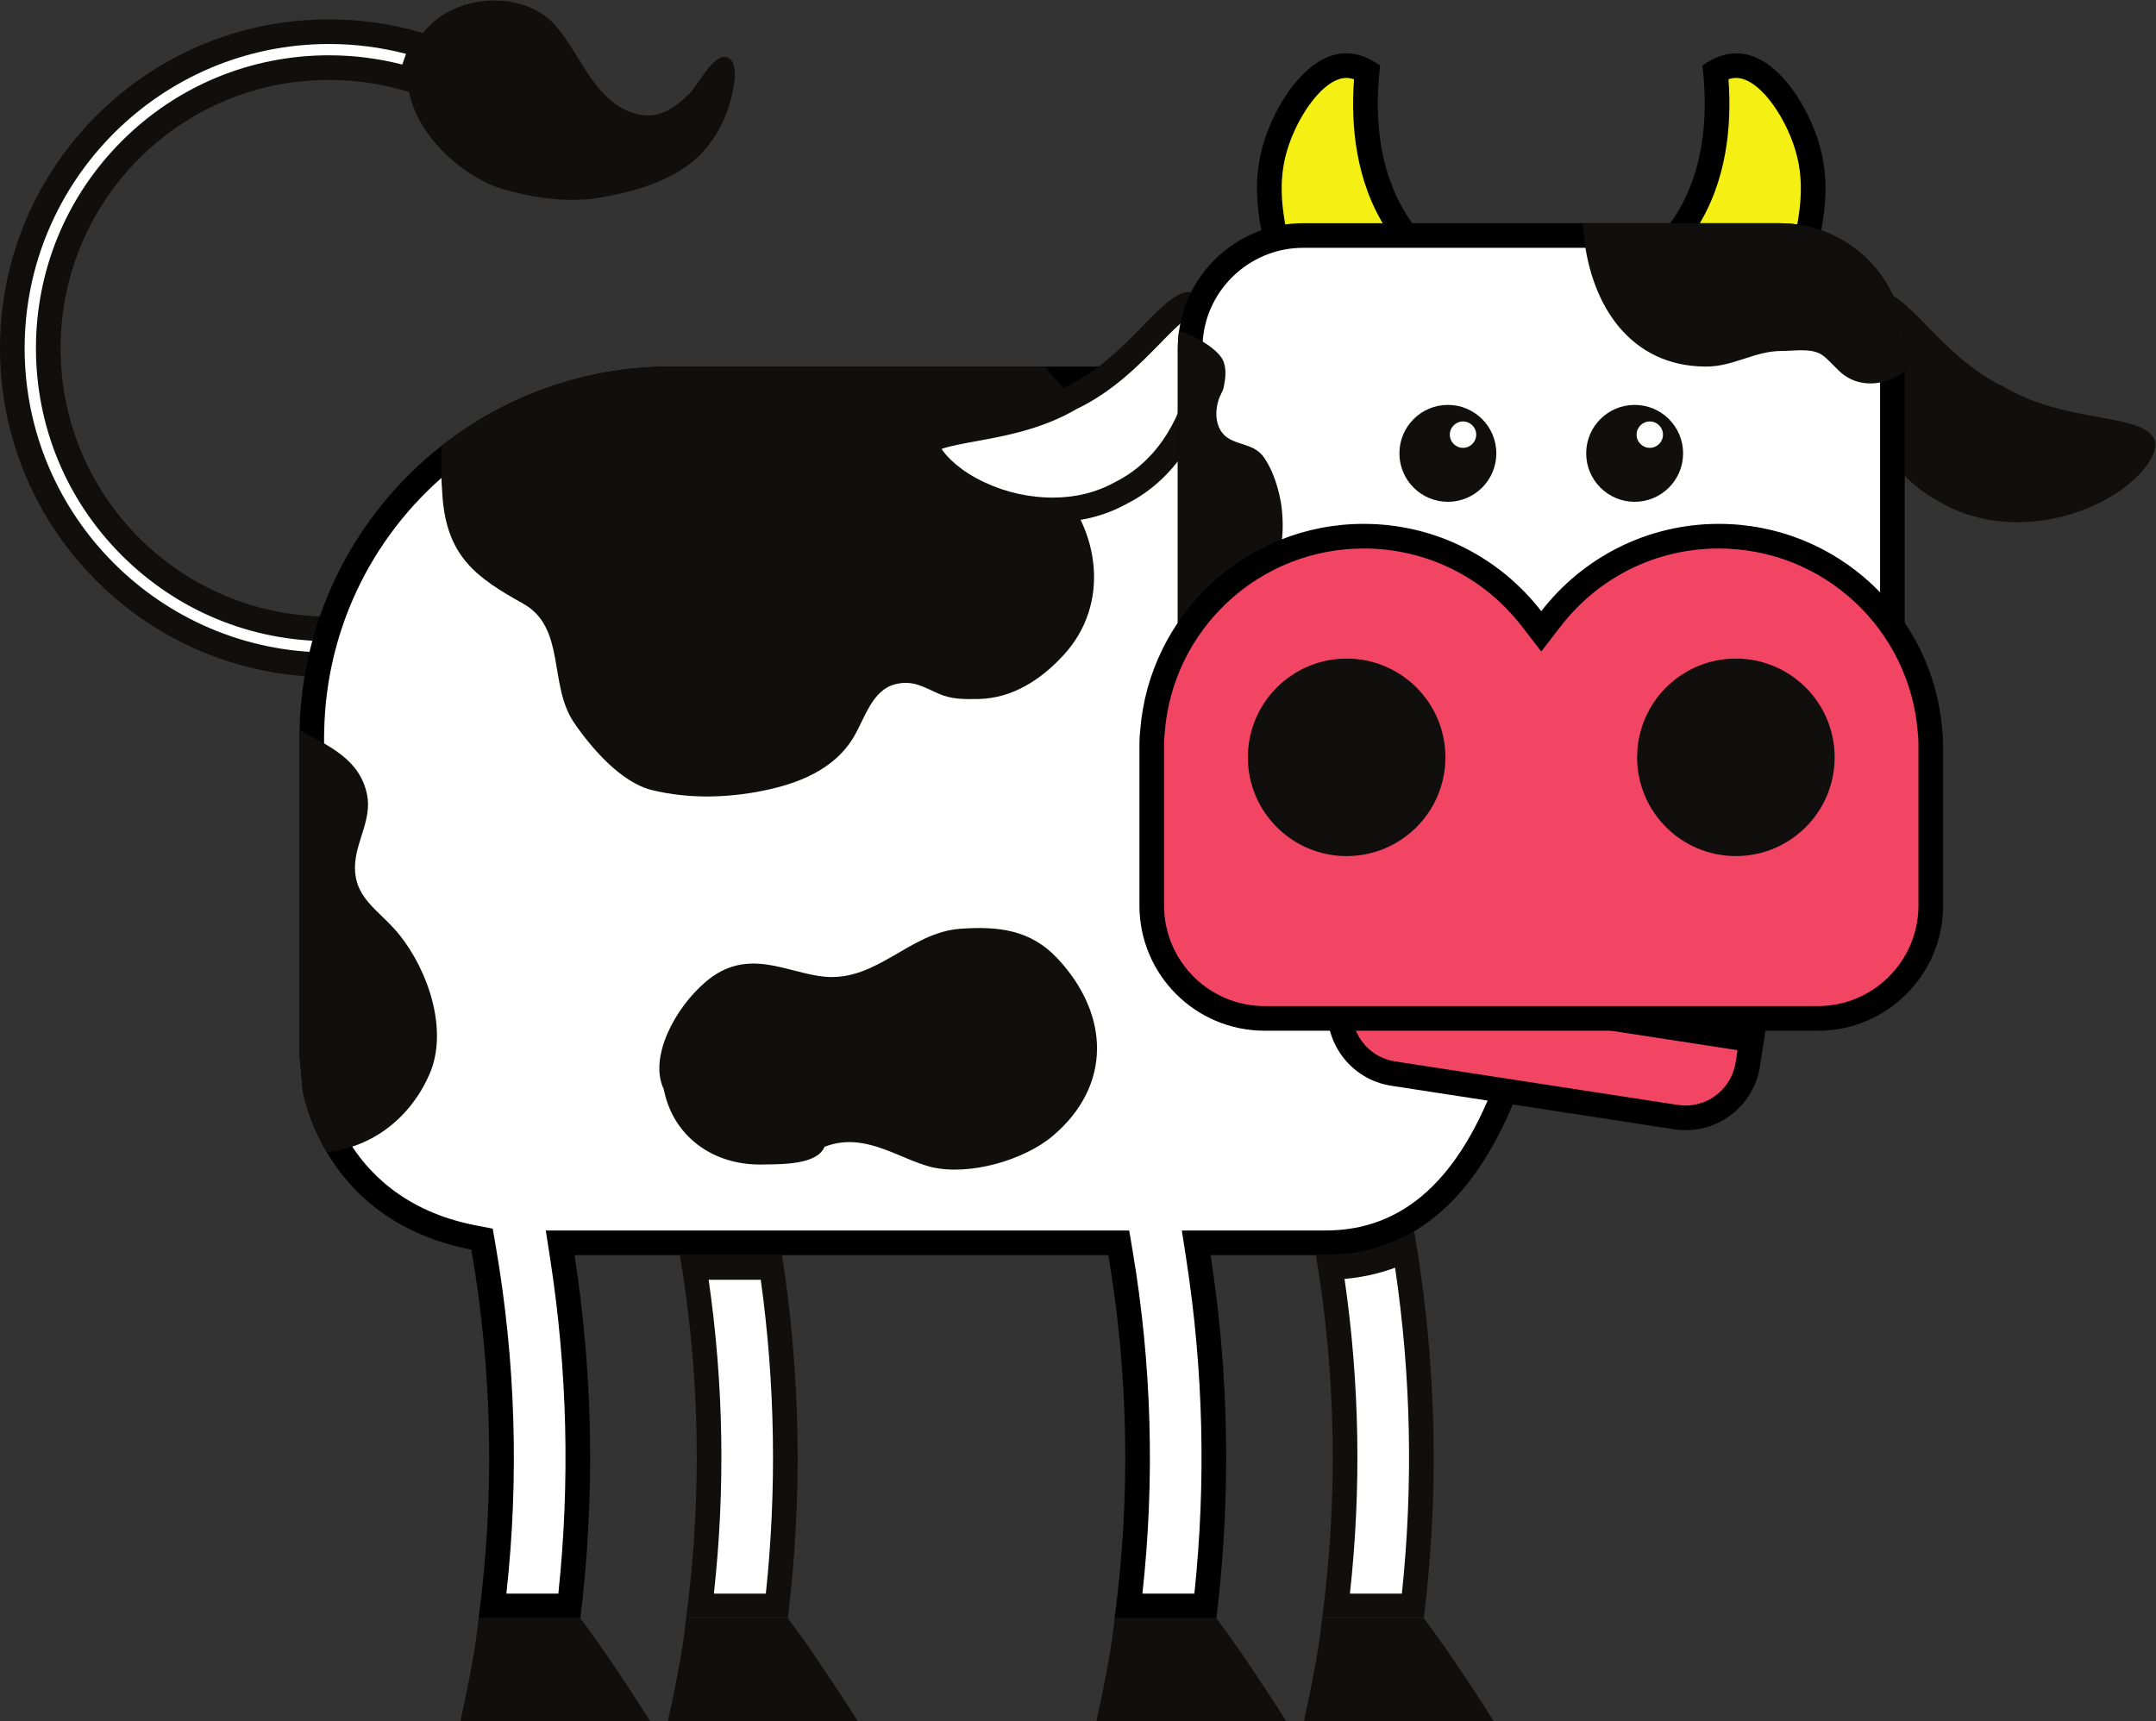 <?xml version="1.0" encoding="UTF-8" standalone="no"?>
<!-- Created with Inkscape (http://www.inkscape.org/) -->

<svg
   version="1.1"
   id="svg9"
   xml:space="preserve"
   width="466.667"
   height="372.6"
   viewBox="0 0 466.667 372.6"
   sodipodi:docname="cow_002Flipped.svg"
   inkscape:version="1.1.2 (0a00cf5339, 2022-02-04)"
   xmlns:inkscape="http://www.inkscape.org/namespaces/inkscape"
   xmlns:sodipodi="http://sodipodi.sourceforge.net/DTD/sodipodi-0.dtd"
   xmlns="http://www.w3.org/2000/svg"
   xmlns:svg="http://www.w3.org/2000/svg"><rect x="0" y="0" width="466.667" height="372.6" fill="#333333" stroke="none"/><defs
     id="defs13" /><sodipodi:namedview
     id="namedview11"
     pagecolor="#ffffff"
     bordercolor="#666666"
     borderopacity="1.0"
     inkscape:pageshadow="2"
     inkscape:pageopacity="0.0"
     inkscape:pagecheckerboard="0"
     showgrid="false"
     inkscape:zoom="2.1214286"
     inkscape:cx="384.88215"
     inkscape:cy="186.43097"
     inkscape:window-width="1846"
     inkscape:window-height="1016"
     inkscape:window-x="74"
     inkscape:window-y="27"
     inkscape:window-maximized="1"
     inkscape:current-layer="g15" /><g
     id="g15"
     inkscape:groupmode="layer"
     inkscape:label="ink_ext_XXXXXX"
     transform="matrix(1.333,0,0,-1.333,0,372.6)"><g
       id="g17"
       transform="matrix(-0.1,0,0,0.1,350,0)"><path
         d="m 2965.9,1715.55 c -22.6,0 -45.29,1.48 -67.72,4.42 l 9.88,57.58 c 19.13,-2.41 38.52,-3.65 57.84,-3.65 121.66,0.02 236.09,47.43 322.25,133.49 86.05,86.15 133.46,200.58 133.48,322.24 -0.02,121.69 -47.43,236.12 -133.48,322.27 -86.12,86.08 -200.57,133.49 -322.25,133.49 -44.92,0 -89.18,-6.51 -131.78,-19.35 l -19.33,55.15 c 48.8,14.98 99.53,22.56 151.11,22.56 283.46,-0.04 514.07,-230.67 514.09,-514.12 -0.02,-283.42 -230.63,-514.03 -514.09,-514.08 v 0"
         style="fill:#ffffff;fill-opacity:1;fill-rule:nonzero;stroke:none"
         id="path19" /><path
         d="m 2965.9,2763.75 c 294.99,-0.03 534.07,-239.11 534.1,-534.11 -0.03,-294.99 -239.11,-534.05 -534.1,-534.09 -30.93,0 -61.31,2.65 -90.87,7.7 l 16.62,96.96 c 24.11,-4.14 48.9,-6.3 74.25,-6.3 120.49,0.02 229.11,48.71 308.12,127.62 78.92,79.02 127.59,187.65 127.61,308.11 -0.02,120.51 -48.69,229.12 -127.61,308.13 -79.01,78.93 -187.63,127.61 -308.12,127.62 -50.65,0 -99.08,-8.61 -144.19,-24.4 l -32.54,92.82 c 55.35,19.4 114.9,29.95 176.73,29.94 m -144.19,-122.76 c 0,-0.01 0,-0.01 0,-0.01 v 0.01 m 144.19,82.76 c -42.56,0.01 -84.51,-5.37 -125.21,-16 l 6.1,-17.39 c 38.74,9.98 78.65,15.03 119.11,15.03 127.01,-0.01 246.48,-49.5 336.39,-139.33 89.84,-89.94 139.32,-209.4 139.34,-336.41 -0.02,-127 -49.5,-246.47 -139.32,-336.39 -89.95,-89.85 -209.42,-139.33 -336.4,-139.35 -13.78,0 -27.58,0.6 -41.31,1.78 l -3.12,-18.16 c 14.77,-1.32 29.61,-1.98 44.42,-1.98 272.42,0.04 494.07,221.68 494.1,494.1 -0.03,272.42 -221.68,494.07 -494.11,494.1 h 0.01 v 0"
         style="fill:#100f0d;fill-opacity:1;fill-rule:nonzero;stroke:none"
         id="path21" /><path
         d="m 2600.14,2756.04 c 53.17,57.11 164.8,49.21 213.4,-14.9 78.66,-107.06 -49.68,-238.05 -145.17,-257.08 -43.67,-11.47 -85.11,-15.96 -126.14,-12.21 -65.71,9.14 -150.85,30.11 -194.25,89.46 -18.03,22.97 -30.35,52.3 -36.8,80.6 -3.33,14.55 -11.82,56.98 10.39,60.56 21.29,3.42 45.49,-45.66 58.31,-58.58 21.9,-22.1 47.35,-41.06 80.02,-35.1 71.83,13.09 95.95,96.72 138.07,144.85 0.7,0.82 1.43,1.62 2.17,2.4"
         style="fill:#100f0d;fill-opacity:1;fill-rule:nonzero;stroke:none"
         id="path23" /><path
         d="m 2363.25,187.012 h -124.77 c -20.86,182.664 -17.87,367.422 8.86,549.718 h 125.23 c -28.45,-182.062 -31.59,-366.761 -9.32,-549.718 v 0"
         style="fill:#ffffff;fill-opacity:1;fill-rule:nonzero;stroke:none"
         id="path25" /><path
         d="m 2396.06,756.738 c -32.82,-195.086 -36.18,-393.875 -10.11,-589.726 h -165.23 c -24.05,195.968 -20.86,394.414 9.41,589.726 h 165.93 m -46.74,-40 h -84.63 c -23.41,-169.121 -26.18,-340.261 -8.27,-509.726 h 84.37 c -18.72,169.707 -15.85,340.773 8.53,509.726 v 0"
         style="fill:#100f0d;fill-opacity:1;fill-rule:nonzero;stroke:none"
         id="path27" /><path
         d="m 2415.5,0 c -17.64,79.629 -26.1,131.105 -29.55,167.012 H 2220.72 C 2193.7,131.121 2158.14,79.688 2107.27,0 h 308.23"
         style="fill:#100f0d;fill-opacity:1;fill-rule:nonzero;stroke:none"
         id="path29" /><path
         d="m 1330.49,187.012 h -124.77 c -21.97,192.324 -17.56,386.386 13.08,577.558 37.13,-17.441 77.7,-26.757 121.01,-27.754 C 1311.38,554.727 1308.25,370 1330.49,187.012 v 0"
         style="fill:#ffffff;fill-opacity:1;fill-rule:nonzero;stroke:none"
         id="path31" /><path
         d="m 1203.65,795.266 c 40.78,-24.387 88.36,-38.528 143.93,-38.528 h 15.72 c -32.81,-195.086 -36.17,-393.875 -10.11,-589.726 h -165.22 c -25.63,208.867 -20.39,420.558 15.68,628.254 m 31.03,-58.996 c -25.96,-175.372 -29.66,-352.989 -11.02,-529.258 h 84.37 c -18.76,170.156 -15.83,341.66 8.74,511.066 -28.63,2.516 -56.06,8.602 -82.09,18.192 v 0"
         style="fill:#100f0d;fill-opacity:1;fill-rule:nonzero;stroke:none"
         id="path33" /><path
         d="m 1382.75,0 c -17.64,79.629 -26.1,131.105 -29.56,167.012 H 1187.97 C 1160.95,131.121 1125.38,79.688 1074.52,0 h 308.23"
         style="fill:#100f0d;fill-opacity:1;fill-rule:nonzero;stroke:none"
         id="path35" /><path
         d="m 1719.68,0 c -17.64,79.629 -26.09,131.105 -29.55,167.012 H 1524.91 C 1497.89,131.121 1462.31,79.688 1411.45,0 h 308.23"
         style="fill:#100f0d;fill-opacity:1;fill-rule:nonzero;stroke:none"
         id="path37" /><path
         d="m 2700.18,187 h -124.77 c -21.52,188.371 -17.68,378.898 11.44,566.652 l 3.56,23.078 h -23.34 -866.83 -16.92 l -2.81,-16.683 C 1648.61,570.457 1644.22,377.793 1667.41,187 h -124.73 c -21.55,188.34 -17.72,378.879 11.4,566.652 l 3.58,23.078 h -23.34 -186.74 c -318.48,0 -360.857,508.73 -374.799,675.88 -0.769,9.5 -1.476,17.99 -2.144,25.32 l 14.871,114.57 c 108.112,345.9 395.822,587.36 700.182,587.36 h 725.03 c 131.72,0 256,-42.88 359.42,-124.02 138.38,-108.52 219.81,-271.39 223.42,-446.86 l 0.09,-3.51 0.08,-4.18 v -0.41 l 0.05,-1.15 V 1084.3 l -5.15,-58.35 c -4.82,-22.15 -15,-55.618 -36.18,-91.575 -32.28,-54.766 -96.93,-125.078 -221.58,-149.023 l -13.58,-2.606 -2.37,-13.625 C 2681.57,576.387 2676.62,380.672 2700.18,187 v 0"
         style="fill:#ffffff;fill-opacity:1;fill-rule:nonzero;stroke:none"
         id="path39" /><path
         d="m 2410.73,2199.85 c 140.29,0 269.34,-47.93 371.77,-128.27 137.68,-107.99 227.21,-274.56 231.06,-462.19 0.05,-2.64 0.14,-5.28 0.16,-7.93 0,-0.39 0.06,-0.78 0.06,-1.17 v -517.03 l -5.32,-60.17 c -6.15,-28.91 -18.16,-63.883 -38.77,-98.871 -39.75,-67.43 -111.55,-134.785 -235.07,-158.516 -34.25,-197.969 -38.2,-399.844 -11.74,-598.691 h -165.22 c -24.05,195.968 -20.86,394.414 9.41,589.726 h -866.82 c -32.83,-195.086 -36.19,-393.875 -10.12,-589.726 h -165.22 c -24.06,195.968 -20.87,394.414 9.4,589.726 h -186.73 c -356.912,0 -384.26,582.902 -397.06,721.552 l 15.386,118.53 c 103.454,333.04 386.734,603.03 719.784,603.03 h 725.04 m 0,-40 h -725.04 c -295.21,0 -574.64,-234.9 -680.56,-571.64 L 990.754,1477.5 c 0.609,-6.84 1.258,-14.61 1.973,-23.21 6.906,-82.99 21.293,-255.7 74.233,-402.41 61.96,-171.685 153.75,-255.142 280.62,-255.142 h 186.73 46.67 l -7.15,-46.121 C 1545.92,570.48 1541.49,387.793 1560.6,207.012 h 84.37 c -20.44,185.359 -15.14,372.285 15.83,556.367 l 5.61,33.359 h 33.84 866.82 46.68 l -7.15,-46.121 c -27.92,-180.109 -32.36,-362.804 -13.25,-543.605 h 84.38 c -20.77,188.328 -14.91,378.328 17.48,565.508 l 4.71,27.246 27.15,5.214 c 117.36,22.551 177.97,88.333 208.16,139.551 19.49,33.086 29.01,63.889 33.61,84.599 l 4.94,55.9 v 514.17 c -0.04,0.75 -0.06,1.51 -0.06,2.26 -0.01,1.16 -0.05,2.61 -0.08,4.06 l -0.07,3.14 c -3.48,169.34 -82.12,326.63 -215.76,431.44 -99.87,78.34 -219.89,119.75 -347.08,119.75 v 0"
         style="fill:#000000;fill-opacity:1;fill-rule:nonzero;stroke:none"
         id="path41" /><path
         d="m 2752.43,0 c -17.63,79.629 -26.08,131.105 -29.55,167.012 H 2557.66 C 2530.64,131.121 2495.07,79.688 2444.21,0 h 308.22"
         style="fill:#100f0d;fill-opacity:1;fill-rule:nonzero;stroke:none"
         id="path43" /><path
         d="m 1769.27,2150.07 c 2.82,-56.47 58.63,-95.69 17.27,-139.4 -72.25,-76.38 -89.49,-196.04 -14.16,-278.75 36.53,-40.12 83.46,-71.04 139.14,-71.98 24.25,-0.42 42.91,-0.53 63.94,8.44 23.25,9.91 41.18,23.01 70.87,15.56 37.71,-9.45 49.27,-55.44 67.99,-86.64 31.25,-52.04 89.76,-74.89 146.88,-86.36 59.3,-11.89 120.18,-13.21 179.25,0.83 51.12,12.13 99.55,68.91 127.42,109.69 42.03,61.52 12.67,154.36 82.79,193.44 75.49,42.07 124.06,76.25 130.93,175.1 1.77,25.38 3.33,54.43 0.91,81.58 -102.43,80.34 -231.48,128.27 -371.77,128.27 h -610.12 c -3.76,-15.1 -32.25,-31.69 -31.34,-49.78"
         style="fill:#100f0d;fill-opacity:1;fill-rule:nonzero;stroke:none"
         id="path45" /><path
         d="m 3013.78,1600.29 c 0,0.39 -0.06,0.78 -0.06,1.17 -0.02,2.65 -0.11,5.29 -0.16,7.93 -47.06,-25.6 -98.72,-47.18 -109.81,-106.04 -7.14,-37.96 16.36,-72.2 19.44,-108.6 4.95,-58.32 -38.47,-76.31 -71.81,-117.87 -47.04,-58.65 -79.58,-154.96 -49,-225.76 29.85,-69.12 91.06,-119.39 167.31,-126.901 20.61,34.988 32.62,69.961 38.77,98.871 l 5.32,60.17 v 517.03"
         style="fill:#100f0d;fill-opacity:1;fill-rule:nonzero;stroke:none"
         id="path47" /><path
         d="m 1940.25,1286.8 c -62,4.33 -113.81,-1.72 -157.43,-48.3 -85.16,-90.98 -88.44,-206.83 7.73,-288.207 46.34,-39.211 135.8,-65.539 198.04,-50.332 50.24,13.098 100.18,51.758 159.07,37.031 3.32,-0.762 10.07,-2.929 13.39,-4.238 12.31,-29.649 69.6,-28.371 102.35,-28.867 79.6,-1.211 144.07,46.406 158.75,122.233 24.55,51.11 -17.39,131.2 -67.56,174.06 -68.28,58.75 -132.85,14.23 -193.74,8.73 -85.56,-7.74 -137.7,72.11 -220.6,77.89"
         style="fill:#100f0d;fill-opacity:1;fill-rule:nonzero;stroke:none"
         id="path49" /><path
         d="m 572.883,2376.64 c -19.613,80.97 -27.856,142.39 6.39,216.34 21.418,46.24 59.34,95.64 101.512,95.64 10.949,0 22.219,-3.33 33.653,-9.93 -8.094,-82.23 -0.571,-188.63 67.359,-271.03 l -208.914,-31.02 v 0"
         style="fill:#f5f013;fill-opacity:1;fill-rule:nonzero;stroke:none"
         id="path51" /><path
         d="m 680.793,2708.62 c 17.254,0 35.637,-5.92 54.848,-19.92 -13.02,-108.44 5.558,-220.86 87.175,-295.16 L 557.828,2354.2 c -22.601,89.96 -36.851,160.51 3.301,247.19 23.059,49.79 65.918,107.23 119.664,107.23 m 0,-40 c -30.699,0 -63.992,-42.21 -83.371,-84.04 -29.285,-63.23 -25.18,-115.69 -9.301,-185.44 l 157.969,23.45 c -50.227,77.55 -58.32,168.86 -52.785,243.87 -4.317,1.44 -8.496,2.16 -12.512,2.16 v 0"
         style="fill:#000000;fill-opacity:1;fill-rule:nonzero;stroke:none"
         id="path53" /><path
         d="m 1421.78,2376.66 -208.89,31.02 c 67.9,82.37 75.41,188.77 67.33,271 11.44,6.59 22.7,9.93 33.65,9.93 42.18,0 80.11,-49.38 101.52,-95.63 34.24,-73.93 26.02,-135.35 6.39,-216.32 v 0"
         style="fill:#f5f013;fill-opacity:1;fill-rule:nonzero;stroke:none"
         id="path55" /><path
         d="m 1313.86,2708.62 c 53.75,0 96.61,-57.44 119.67,-107.23 40.15,-86.68 25.91,-157.23 3.31,-247.19 l -264.99,39.34 c 81.61,74.3 100.19,186.72 87.17,295.16 19.21,14 37.58,19.92 54.84,19.92 m 0,-40 c -4.02,0 -8.19,-0.72 -12.51,-2.16 5.54,-75 -2.56,-166.32 -52.78,-243.87 l 157.97,-23.45 c 15.88,69.75 19.98,122.21 -9.31,185.44 -19.37,41.83 -52.66,84.04 -83.37,84.04 v 0"
         style="fill:#000000;fill-opacity:1;fill-rule:nonzero;stroke:none"
         id="path57" /><path
         d="M 245.117,2166.5 C 142.727,2105.29 13.066,2125.96 0.391,2077.42 -4.145,2054.06 30.906,2005.89 98.262,1975.05 c 65.715,-30.83 163.726,-44.32 247.383,2.33 85.464,43.25 129.101,132.03 140.324,203.75 12.094,73.09 -8.227,129.1 -30.117,138.4 -47.321,16.63 -102.715,-102.4 -210.735,-153.03"
         style="fill:#100f0d;fill-opacity:1;fill-rule:nonzero;stroke:none"
         id="path59" /><path
         d="m 1790.88,1967.02 c -40.86,0 -78.38,9.35 -111.49,27.83 -80.78,40.9 -120.15,124.57 -130.31,189.37 -11.5,69.45 8.94,111.48 17.7,116.64 0.64,0.17 1.26,0.25 1.93,0.25 13.22,0 37.58,-24.9 61.11,-48.97 33.56,-34.31 75.28,-76.98 131.02,-103.32 53.01,-31.44 111.66,-42.14 158.84,-50.75 33.38,-6.09 71.14,-12.98 75.66,-24.98 0.66,-10.05 -22.71,-50.57 -86.63,-79.85 -36.1,-16.95 -77.91,-26.22 -117.83,-26.22 v 0"
         style="fill:#ffffff;fill-opacity:1;fill-rule:nonzero;stroke:none"
         id="path61" /><path
         d="m 1568.71,2321.11 c 45.42,0.01 100.41,-107.24 201.48,-154.61 102.39,-61.21 232.04,-40.54 244.72,-89.08 4.53,-23.36 -30.52,-71.53 -97.87,-102.37 -35.18,-16.5 -79.63,-28.04 -126.15,-28.04 -40.4,0 -82.36,8.69 -121.24,30.37 -85.47,43.25 -129.1,132.03 -140.32,203.75 -12.1,73.09 8.22,129.1 30.11,138.4 3.05,1.06 6.13,1.58 9.27,1.58 m 5.83,-44.22 c -6.13,-14.64 -12.92,-45.89 -5.75,-89.22 9.43,-60.25 45.58,-137.48 118.92,-174.6 l 0.72,-0.36 0.7,-0.39 c 30.11,-16.79 64.35,-25.31 101.76,-25.31 37.05,0 75.82,8.62 109.17,24.26 40.19,18.4 62.34,41.53 71.07,54.81 -12.95,4.63 -36.66,8.96 -55.07,12.31 -48.52,8.86 -108.8,19.87 -164.67,52.75 -58.51,27.91 -101.36,71.73 -135.85,107 -13.08,13.38 -29.93,30.61 -41,38.75 v 0"
         style="fill:#100f0d;fill-opacity:1;fill-rule:nonzero;stroke:none"
         id="path63" /><path
         d="m 1384.23,1200.21 h -773.8 c -101.055,0 -183.274,82.23 -183.274,183.29 v 845.91 c 0,101.05 82.219,183.29 183.274,183.29 h 773.8 c 90.82,0 168.83,-67.75 181.44,-157.6 1.22,-8.67 1.83,-17.34 1.83,-25.69 V 1383.5 c 0,-101.06 -82.21,-183.29 -183.27,-183.29 v 0"
         style="fill:#ffffff;fill-opacity:1;fill-rule:nonzero;stroke:none"
         id="path65" /><path
         d="m 1384.22,2432.69 c 102.6,0 187.4,-76.03 201.25,-174.8 1.31,-9.31 2.03,-18.81 2.03,-28.48 V 1383.5 c 0,-112.28 -91,-203.29 -203.28,-203.29 H 610.434 c -112.266,0 -203.278,91.01 -203.278,203.29 v 845.91 c 0,112.27 91.012,203.28 203.278,203.28 h 773.786 m 0,-40 H 610.434 c -90.028,0 -163.278,-73.25 -163.278,-163.28 V 1383.5 c 0,-90.04 73.25,-163.29 163.278,-163.29 h 773.786 c 90.03,0 163.28,73.25 163.28,163.29 v 845.91 c 0,7.45 -0.55,15.16 -1.64,22.93 -11.22,80 -80.72,140.35 -161.64,140.35 v 0"
         style="fill:#000000;fill-opacity:1;fill-rule:nonzero;stroke:none"
         id="path67" /><path
         d="m 505.805,2186.07 c 11.519,8.24 26.883,28.13 38.113,34.28 17.234,9.44 43.305,4.83 62.613,4.85 45.086,0.06 78.137,-25.57 123.746,-25.38 121.672,0.49 185.547,98.06 197.828,211.45 0.786,7.27 1.469,14.4 1.977,21.42 H 610.434 c -112.266,0 -203.278,-91.01 -203.278,-203.28 v -37.53 c 29.114,-21.2 67.973,-27.78 98.649,-5.81"
         style="fill:#100f0d;fill-opacity:1;fill-rule:nonzero;stroke:none"
         id="path69" /><path
         d="m 1585.47,2257.89 c -30.64,-9.72 -66.05,-31.82 -72.6,-50.8 -4.4,-12.73 -2.8,-26.78 0.06,-40.76 1.37,-6.73 6.22,-13.54 8.3,-20.24 2.29,-7.33 3.66,-14.98 3.69,-22.68 0.06,-14.6 -4.82,-29.43 -16.96,-38.34 -6.29,-4.6 -13.81,-7.34 -21.16,-9.76 -16.34,-5.37 -29.67,-8.92 -39.8,-23.9 -12.09,-17.86 -19.46,-38.84 -24.37,-59.7 -1.85,-7.83 -3.27,-15.71 -4.08,-23.7 -6.02,-59.05 7.17,-103.31 42.63,-149.88 31.04,-40.8 62,-75.66 111.57,-95 4.5,-1.76 9.5,-3.39 14.75,-4.92 v 511.2 c 0,9.67 -0.72,19.17 -2.03,28.48"
         style="fill:#100f0d;fill-opacity:1;fill-rule:nonzero;stroke:none"
         id="path71" /><path
         d="m 762.773,979.668 c -49.863,0 -93.183,37.242 -100.8,86.602 l -6.16,40.08 661.347,101.78 6.16,-40.06 c 4.14,-26.96 -2.46,-53.92 -18.58,-75.94 -16.13,-21.99 -39.86,-36.39 -66.85,-40.55 L 778.453,980.871 c -5.191,-0.793 -10.488,-1.203 -15.68,-1.203 v 0"
         style="fill:#f14563;fill-opacity:1;fill-rule:nonzero;stroke:none"
         id="path73" /><path
         d="m 1333.87,1230.94 9.2,-59.83 c 10.27,-66.66 -35.45,-129.03 -102.12,-139.28 L 781.5,961.105 c -6.297,-0.968 -12.547,-1.437 -18.723,-1.437 -59.246,0 -111.269,43.202 -120.558,103.562 l -9.211,59.82 700.862,107.89 m -33.45,-45.63 -621.791,-95.7 3.125,-20.29 c 6.105,-39.71 40.941,-69.652 81.023,-69.652 4.196,0 8.45,0.324 12.645,0.962 l 459.438,70.73 c 21.69,3.34 40.77,14.92 53.75,32.6 12.96,17.7 18.27,39.39 14.93,61.07 l -3.12,20.28 v 0"
         style="fill:#000000;fill-opacity:1;fill-rule:nonzero;stroke:none"
         id="path75" /><path
         d="M 1446.52,1141.19 H 548.152 c -101.082,0 -183.293,82.22 -183.293,183.28 v 262.29 c 0,6.49 0.371,13.28 1.133,20.15 14.02,178.29 164.676,317.46 343.035,317.46 107.364,0 206.672,-48.85 272.473,-134.01 l 15.836,-20.5 15.844,20.5 c 65.77,85.16 165.06,134.01 272.44,134.01 178.38,0 329.04,-139.17 343,-316.83 0.81,-7.38 1.18,-14.17 1.18,-20.78 v -262.29 c 0,-101.06 -82.22,-183.28 -183.28,-183.28 v 0"
         style="fill:#f14563;fill-opacity:1;fill-rule:nonzero;stroke:none"
         id="path77" /><path
         d="m 1285.63,1944.38 c 191.39,0 348.18,-147.68 362.92,-335.29 0.81,-7.33 1.25,-14.77 1.25,-22.32 v -262.3 c 0,-112.26 -91.01,-203.28 -203.28,-203.28 H 548.145 c -112.27,0 -203.286,91.02 -203.286,203.28 v 262.3 c 0,7.55 0.446,14.99 1.25,22.32 14.735,187.61 171.524,335.29 362.922,335.29 117.371,0 221.699,-55.59 288.305,-141.8 66.594,86.21 170.924,141.8 288.294,141.8 m 0,-40 c -101.12,0 -194.66,-46.02 -256.64,-126.25 l -31.654,-40.98 -31.656,40.98 c -61.985,80.23 -155.528,126.25 -256.649,126.25 -82.09,0 -160.394,-30.75 -220.48,-86.59 -59.774,-55.55 -96.196,-130.78 -102.567,-211.83 l -0.046,-0.62 -0.071,-0.62 c -0.668,-6.1 -1.008,-12.14 -1.008,-17.95 v -262.3 c 0,-90.02 73.25,-163.28 163.286,-163.28 h 898.375 c 90.03,0 163.28,73.26 163.28,163.28 v 262.3 c 0,5.84 -0.34,11.88 -1.01,17.95 l -0.06,0.62 -0.05,0.62 c -6.37,81.05 -42.8,156.28 -102.57,211.83 -60.09,55.84 -138.39,86.59 -220.48,86.59 v 0"
         style="fill:#000000;fill-opacity:1;fill-rule:nonzero;stroke:none"
         id="path79" /><path
         d="m 681.309,1725.58 c -88.582,-0.03 -160.368,-71.79 -160.387,-160.38 0.019,-88.59 71.805,-160.37 160.387,-160.39 88.574,0.02 160.351,71.81 160.367,160.39 -0.016,88.57 -71.793,160.35 -160.367,160.38 z m 632.031,0 c -88.57,-0.03 -160.35,-71.79 -160.38,-160.38 0.03,-88.59 71.81,-160.37 160.38,-160.39 88.59,0.02 160.37,71.81 160.39,160.39 -0.02,88.57 -71.8,160.37 -160.39,160.38"
         style="fill:#100f0d;fill-opacity:1;fill-rule:nonzero;stroke:none"
         id="path81" /><path
         d="m 767.004,2058.91 c 0,-43.46 35.226,-78.7 78.684,-78.7 43.46,0 78.687,35.24 78.687,78.7 0,43.46 -35.227,78.69 -78.687,78.69 -43.458,0 -78.684,-35.23 -78.684,-78.69"
         style="fill:#100f0d;fill-opacity:1;fill-rule:nonzero;stroke:none"
         id="path83" /><path
         d="m 799.684,2089.28 c 0,-11.83 9.586,-21.42 21.414,-21.42 11.828,0 21.414,9.59 21.414,21.42 0,11.83 -9.586,21.41 -21.414,21.41 -11.828,0 -21.414,-9.58 -21.414,-21.41"
         style="fill:#ffffff;fill-opacity:1;fill-rule:nonzero;stroke:none"
         id="path85" /><path
         d="m 1070.28,2058.91 c 0,-43.46 35.24,-78.7 78.69,-78.7 43.47,0 78.69,35.24 78.69,78.7 0,43.46 -35.22,78.69 -78.69,78.69 -43.45,0 -78.69,-35.23 -78.69,-78.69"
         style="fill:#100f0d;fill-opacity:1;fill-rule:nonzero;stroke:none"
         id="path87" /><path
         d="m 1102.96,2089.28 c 0,-11.83 9.59,-21.42 21.42,-21.42 11.83,0 21.42,9.59 21.42,21.42 0,11.83 -9.59,21.41 -21.42,21.41 -11.83,0 -21.42,-9.58 -21.42,-21.41"
         style="fill:#ffffff;fill-opacity:1;fill-rule:nonzero;stroke:none"
         id="path89" /></g></g></svg>
